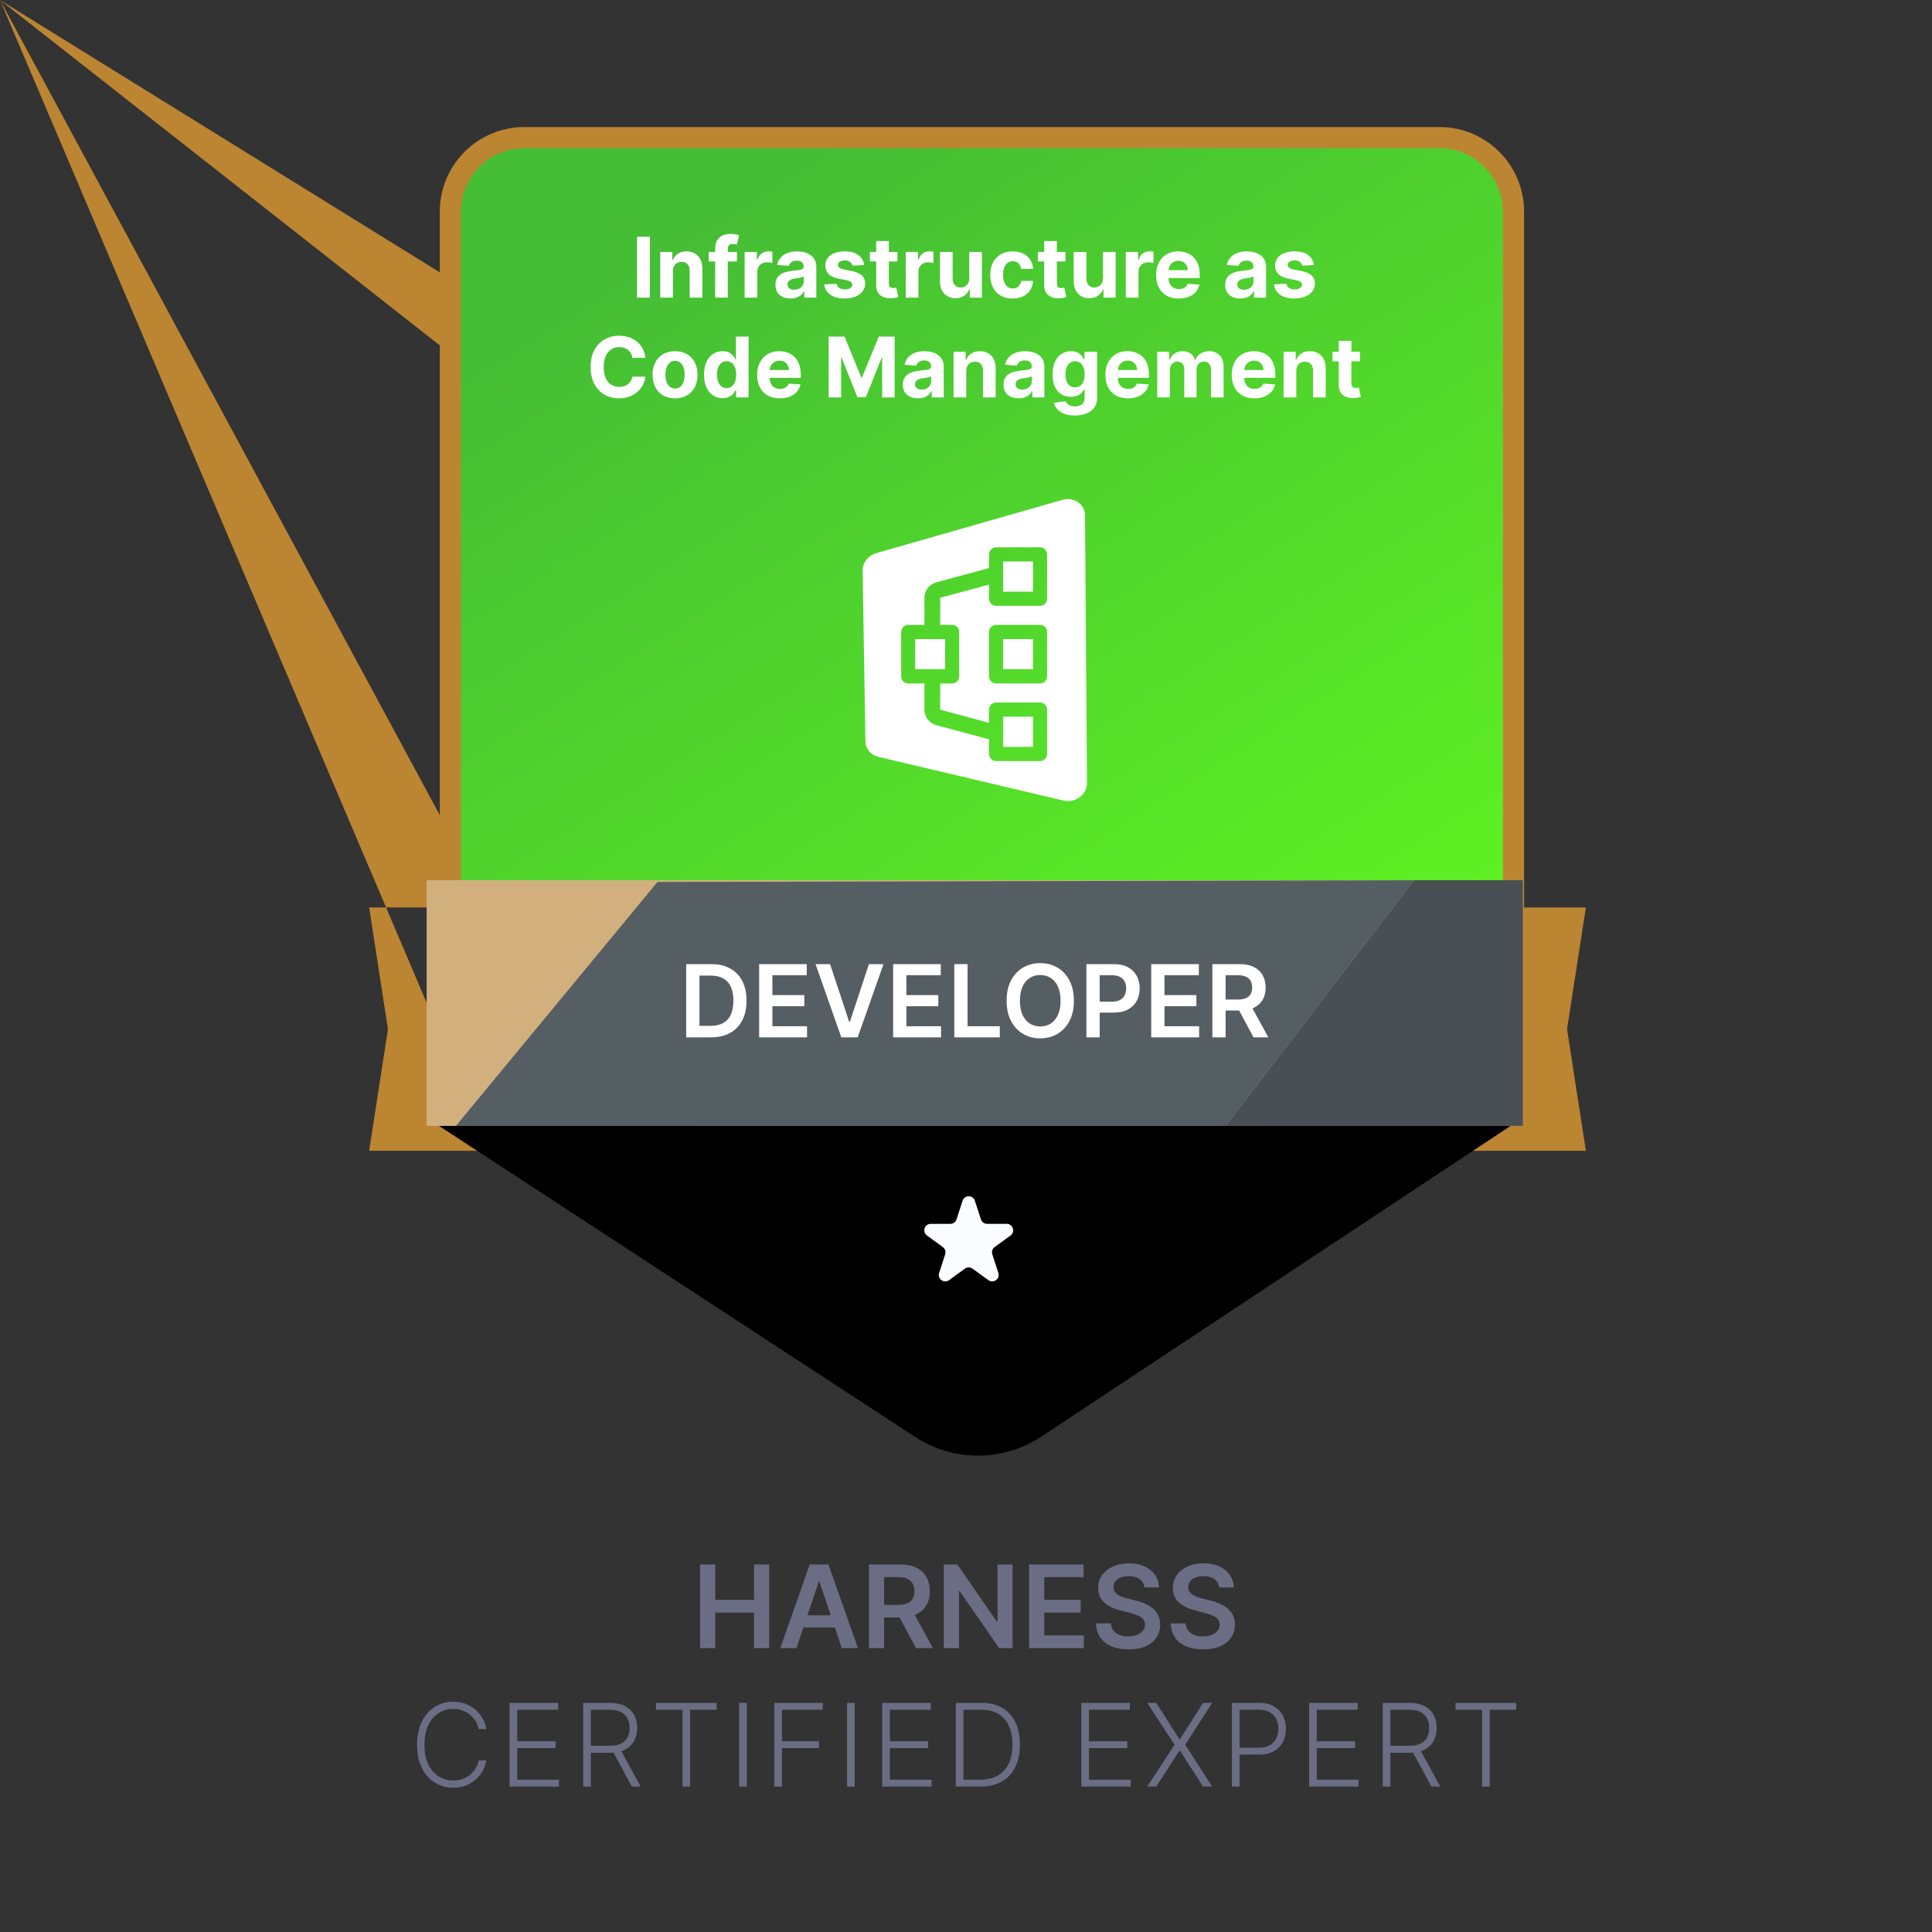 <svg width="600" height="600" viewBox="0 0 600 600" fill="none" xmlns="http://www.w3.org/2000/svg">
<rect x="0" y="0" width="600" height="600" fill="#333333" stroke="none"/>
<path d="M455.093 281.822H492.506L486.66 319.608L492.506 357.395H455.093C-nan -nan -nan -nan 455.093 281.822Z" fill="#BC8532"/>
<path d="M152.052 281.822H114.64L120.486 319.608L114.64 357.395H152.052C-nan -nan -nan -nan 152.052 281.822Z" fill="#BC8532"/>
<path d="M139.87 65.738C139.87 53.035 150.168 42.737 162.871 42.737H447.033C459.736 42.737 470.033 53.035 470.033 65.738V285.78C470.033 293.639 466.02 300.955 459.391 305.178L317.31 395.691C309.771 400.494 300.133 400.494 292.594 395.691L150.513 305.178C143.884 300.955 139.87 293.639 139.87 285.78V65.738Z" fill="url(#paint0_linear_1263_8732)" stroke="#BC8532" stroke-width="6.572"/>
<path d="M201.835 73.521V92.43H197.837V73.521H201.835ZM208.983 84.231V92.43H205.05V78.249H208.799V80.751H208.965C209.279 79.926 209.805 79.273 210.544 78.793C211.282 78.307 212.178 78.064 213.23 78.064C214.215 78.064 215.074 78.279 215.806 78.71C216.539 79.141 217.108 79.757 217.515 80.557C217.921 81.351 218.124 82.299 218.124 83.401V92.43H214.191V84.102C214.197 83.234 213.975 82.557 213.526 82.071C213.077 81.579 212.458 81.332 211.67 81.332C211.141 81.332 210.673 81.446 210.267 81.674C209.867 81.902 209.553 82.234 209.325 82.671C209.103 83.102 208.989 83.622 208.983 84.231ZM228.85 78.249V81.203H220.097V78.249H228.85ZM222.101 92.43V77.224C222.101 76.196 222.301 75.343 222.701 74.666C223.107 73.989 223.661 73.481 224.363 73.143C225.065 72.804 225.862 72.635 226.754 72.635C227.358 72.635 227.909 72.681 228.407 72.773C228.912 72.866 229.287 72.949 229.534 73.023L228.832 75.977C228.678 75.928 228.487 75.882 228.259 75.839C228.038 75.796 227.81 75.774 227.576 75.774C226.998 75.774 226.594 75.909 226.367 76.18C226.139 76.445 226.025 76.817 226.025 77.298V92.43H222.101ZM231.253 92.43V78.249H235.066V80.723H235.214C235.473 79.843 235.907 79.178 236.516 78.729C237.125 78.273 237.827 78.045 238.621 78.045C238.818 78.045 239.03 78.058 239.258 78.082C239.486 78.107 239.686 78.141 239.858 78.184V81.674C239.674 81.619 239.418 81.569 239.092 81.526C238.766 81.483 238.467 81.462 238.196 81.462C237.618 81.462 237.101 81.588 236.645 81.84C236.196 82.086 235.839 82.431 235.574 82.874C235.316 83.317 235.186 83.828 235.186 84.407V92.43H231.253ZM245.53 92.698C244.625 92.698 243.818 92.541 243.111 92.227C242.403 91.907 241.843 91.436 241.43 90.815C241.024 90.187 240.821 89.405 240.821 88.469C240.821 87.682 240.965 87.02 241.255 86.484C241.544 85.949 241.938 85.518 242.437 85.192C242.935 84.865 243.501 84.619 244.135 84.453C244.776 84.287 245.447 84.17 246.148 84.102C246.973 84.016 247.638 83.936 248.143 83.862C248.647 83.782 249.014 83.665 249.241 83.511C249.469 83.358 249.583 83.13 249.583 82.828V82.773C249.583 82.188 249.398 81.736 249.029 81.415C248.666 81.095 248.149 80.935 247.478 80.935C246.77 80.935 246.207 81.092 245.788 81.406C245.37 81.714 245.093 82.102 244.957 82.57L241.319 82.274C241.504 81.412 241.867 80.668 242.409 80.04C242.951 79.406 243.649 78.919 244.505 78.581C245.367 78.236 246.364 78.064 247.496 78.064C248.284 78.064 249.038 78.156 249.758 78.341C250.485 78.526 251.128 78.812 251.688 79.2C252.254 79.587 252.701 80.086 253.027 80.695C253.353 81.299 253.516 82.022 253.516 82.865V92.43H249.786V90.464H249.675C249.448 90.907 249.143 91.298 248.761 91.636C248.38 91.969 247.921 92.23 247.385 92.421C246.85 92.606 246.231 92.698 245.53 92.698ZM246.656 89.984C247.235 89.984 247.746 89.87 248.189 89.642C248.632 89.408 248.98 89.094 249.232 88.7C249.484 88.306 249.611 87.86 249.611 87.362V85.856C249.488 85.936 249.318 86.01 249.103 86.078C248.894 86.14 248.657 86.198 248.392 86.254C248.127 86.303 247.863 86.349 247.598 86.392C247.333 86.429 247.093 86.463 246.878 86.494C246.416 86.561 246.013 86.669 245.668 86.817C245.323 86.965 245.056 87.165 244.865 87.417C244.674 87.663 244.579 87.971 244.579 88.34C244.579 88.876 244.773 89.285 245.16 89.568C245.554 89.845 246.053 89.984 246.656 89.984ZM268.367 82.293L264.767 82.514C264.705 82.206 264.573 81.929 264.369 81.683C264.166 81.431 263.899 81.231 263.566 81.083C263.24 80.929 262.849 80.852 262.394 80.852C261.784 80.852 261.27 80.981 260.852 81.24C260.433 81.492 260.224 81.831 260.224 82.256C260.224 82.594 260.359 82.88 260.63 83.114C260.901 83.348 261.366 83.536 262.024 83.677L264.591 84.195C265.97 84.478 266.998 84.933 267.675 85.561C268.352 86.189 268.691 87.014 268.691 88.035C268.691 88.965 268.417 89.781 267.869 90.482C267.327 91.184 266.582 91.732 265.634 92.126C264.693 92.513 263.606 92.707 262.375 92.707C260.498 92.707 259.002 92.317 257.888 91.535C256.78 90.747 256.131 89.676 255.94 88.322L259.808 88.119C259.925 88.691 260.209 89.128 260.658 89.43C261.107 89.725 261.683 89.873 262.384 89.873C263.074 89.873 263.628 89.74 264.046 89.476C264.471 89.205 264.686 88.857 264.693 88.433C264.686 88.076 264.536 87.783 264.24 87.555C263.945 87.322 263.489 87.143 262.874 87.02L260.418 86.531C259.033 86.254 258.002 85.773 257.325 85.09C256.654 84.407 256.318 83.536 256.318 82.477C256.318 81.566 256.565 80.781 257.057 80.123C257.556 79.464 258.254 78.956 259.153 78.599C260.058 78.242 261.116 78.064 262.329 78.064C264.12 78.064 265.53 78.442 266.558 79.2C267.592 79.957 268.195 80.988 268.367 82.293ZM278.711 78.249V81.203H270.17V78.249H278.711ZM272.109 74.851H276.042V88.072C276.042 88.436 276.098 88.719 276.208 88.922C276.319 89.119 276.473 89.257 276.67 89.337C276.873 89.417 277.107 89.457 277.372 89.457C277.556 89.457 277.741 89.442 277.926 89.411C278.11 89.374 278.252 89.347 278.35 89.328L278.969 92.255C278.772 92.317 278.495 92.387 278.138 92.467C277.781 92.553 277.347 92.606 276.836 92.624C275.888 92.661 275.057 92.535 274.343 92.246C273.636 91.956 273.085 91.507 272.691 90.898C272.297 90.288 272.103 89.519 272.109 88.59V74.851ZM281.273 92.43V78.249H285.086V80.723H285.234C285.492 79.843 285.926 79.178 286.536 78.729C287.145 78.273 287.847 78.045 288.641 78.045C288.838 78.045 289.05 78.058 289.278 78.082C289.505 78.107 289.705 78.141 289.878 78.184V81.674C289.693 81.619 289.438 81.569 289.112 81.526C288.785 81.483 288.487 81.462 288.216 81.462C287.637 81.462 287.12 81.588 286.665 81.84C286.215 82.086 285.858 82.431 285.594 82.874C285.335 83.317 285.206 83.828 285.206 84.407V92.43H281.273ZM301.006 86.392V78.249H304.939V92.43H301.163V89.854H301.015C300.695 90.685 300.163 91.353 299.418 91.858C298.679 92.363 297.777 92.615 296.713 92.615C295.765 92.615 294.931 92.4 294.21 91.969C293.49 91.538 292.927 90.925 292.521 90.131C292.121 89.337 291.918 88.386 291.911 87.278V78.249H295.845V86.577C295.851 87.414 296.075 88.076 296.519 88.562C296.962 89.048 297.556 89.291 298.301 89.291C298.775 89.291 299.218 89.183 299.63 88.968C300.043 88.746 300.375 88.42 300.627 87.989C300.886 87.558 301.012 87.026 301.006 86.392ZM314.493 92.707C313.04 92.707 311.791 92.4 310.744 91.784C309.704 91.162 308.904 90.301 308.344 89.199C307.79 88.097 307.513 86.829 307.513 85.395C307.513 83.942 307.793 82.668 308.353 81.572C308.919 80.471 309.723 79.612 310.763 78.996C311.803 78.375 313.04 78.064 314.474 78.064C315.712 78.064 316.795 78.289 317.724 78.738C318.654 79.187 319.389 79.818 319.931 80.631C320.473 81.443 320.771 82.397 320.827 83.493H317.115C317.01 82.785 316.733 82.216 316.284 81.785C315.841 81.348 315.259 81.129 314.539 81.129C313.93 81.129 313.397 81.295 312.942 81.628C312.492 81.954 312.142 82.431 311.889 83.059C311.637 83.687 311.511 84.447 311.511 85.34C311.511 86.244 311.634 87.014 311.88 87.648C312.132 88.282 312.486 88.765 312.942 89.097C313.397 89.43 313.93 89.596 314.539 89.596C314.988 89.596 315.392 89.504 315.749 89.319C316.112 89.134 316.41 88.867 316.644 88.516C316.884 88.159 317.041 87.731 317.115 87.232H320.827C320.765 88.316 320.47 89.27 319.94 90.094C319.417 90.913 318.694 91.553 317.771 92.015C316.847 92.477 315.755 92.707 314.493 92.707ZM330.888 78.249V81.203H322.348V78.249H330.888ZM324.287 74.851H328.22V88.072C328.22 88.436 328.275 88.719 328.386 88.922C328.497 89.119 328.651 89.257 328.848 89.337C329.051 89.417 329.285 89.457 329.55 89.457C329.734 89.457 329.919 89.442 330.104 89.411C330.288 89.374 330.43 89.347 330.528 89.328L331.147 92.255C330.95 92.317 330.673 92.387 330.316 92.467C329.959 92.553 329.525 92.606 329.014 92.624C328.066 92.661 327.235 92.535 326.521 92.246C325.813 91.956 325.262 91.507 324.868 90.898C324.474 90.288 324.281 89.519 324.287 88.59V74.851ZM342.545 86.392V78.249H346.478V92.43H342.702V89.854H342.554C342.234 90.685 341.702 91.353 340.957 91.858C340.218 92.363 339.316 92.615 338.252 92.615C337.304 92.615 336.47 92.4 335.749 91.969C335.029 91.538 334.466 90.925 334.06 90.131C333.66 89.337 333.457 88.386 333.45 87.278V78.249H337.384V86.577C337.39 87.414 337.615 88.076 338.058 88.562C338.501 89.048 339.095 89.291 339.84 89.291C340.314 89.291 340.757 89.183 341.169 88.968C341.582 88.746 341.914 88.42 342.166 87.989C342.425 87.558 342.551 87.026 342.545 86.392ZM349.624 92.43V78.249H353.438V80.723H353.585C353.844 79.843 354.278 79.178 354.887 78.729C355.496 78.273 356.198 78.045 356.992 78.045C357.189 78.045 357.402 78.058 357.629 78.082C357.857 78.107 358.057 78.141 358.229 78.184V81.674C358.045 81.619 357.789 81.569 357.463 81.526C357.137 81.483 356.838 81.462 356.567 81.462C355.989 81.462 355.472 81.588 355.016 81.84C354.567 82.086 354.21 82.431 353.945 82.874C353.687 83.317 353.558 83.828 353.558 84.407V92.43H349.624ZM366.066 92.707C364.607 92.707 363.351 92.412 362.299 91.821C361.252 91.224 360.446 90.381 359.88 89.291C359.314 88.195 359.03 86.9 359.03 85.404C359.03 83.945 359.314 82.665 359.88 81.563C360.446 80.461 361.243 79.603 362.271 78.987C363.305 78.372 364.518 78.064 365.909 78.064C366.845 78.064 367.715 78.215 368.522 78.516C369.334 78.812 370.042 79.258 370.645 79.855C371.255 80.452 371.729 81.203 372.067 82.108C372.406 83.007 372.575 84.059 372.575 85.266V86.346H360.6V83.908H368.873C368.873 83.342 368.75 82.84 368.503 82.403C368.257 81.966 367.916 81.625 367.479 81.379C367.048 81.126 366.546 81 365.974 81C365.376 81 364.847 81.138 364.385 81.415C363.93 81.686 363.573 82.052 363.314 82.514C363.056 82.97 362.924 83.478 362.917 84.038V86.355C362.917 87.057 363.047 87.663 363.305 88.174C363.57 88.685 363.942 89.079 364.422 89.356C364.903 89.633 365.472 89.771 366.131 89.771C366.568 89.771 366.968 89.71 367.331 89.587C367.694 89.463 368.005 89.279 368.263 89.033C368.522 88.786 368.719 88.485 368.854 88.128L372.492 88.368C372.307 89.242 371.929 90.005 371.356 90.658C370.79 91.304 370.058 91.809 369.159 92.172C368.266 92.529 367.235 92.707 366.066 92.707ZM385.203 92.698C384.299 92.698 383.492 92.541 382.784 92.227C382.077 91.907 381.516 91.436 381.104 90.815C380.698 90.187 380.495 89.405 380.495 88.469C380.495 87.682 380.639 87.02 380.929 86.484C381.218 85.949 381.612 85.518 382.11 85.192C382.609 84.865 383.175 84.619 383.809 84.453C384.449 84.287 385.12 84.17 385.822 84.102C386.647 84.016 387.312 83.936 387.816 83.862C388.321 83.782 388.687 83.665 388.915 83.511C389.143 83.358 389.257 83.13 389.257 82.828V82.773C389.257 82.188 389.072 81.736 388.703 81.415C388.34 81.095 387.823 80.935 387.152 80.935C386.444 80.935 385.881 81.092 385.462 81.406C385.043 81.714 384.766 82.102 384.631 82.57L380.993 82.274C381.178 81.412 381.541 80.668 382.083 80.04C382.624 79.406 383.323 78.919 384.179 78.581C385.04 78.236 386.038 78.064 387.17 78.064C387.958 78.064 388.712 78.156 389.432 78.341C390.158 78.526 390.802 78.812 391.362 79.2C391.928 79.587 392.374 80.086 392.701 80.695C393.027 81.299 393.19 82.022 393.19 82.865V92.43H389.46V90.464H389.349C389.121 90.907 388.817 91.298 388.435 91.636C388.053 91.969 387.595 92.23 387.059 92.421C386.524 92.606 385.905 92.698 385.203 92.698ZM386.33 89.984C386.908 89.984 387.419 89.87 387.863 89.642C388.306 89.408 388.654 89.094 388.906 88.7C389.158 88.306 389.284 87.86 389.284 87.362V85.856C389.161 85.936 388.992 86.01 388.777 86.078C388.567 86.14 388.33 86.198 388.066 86.254C387.801 86.303 387.536 86.349 387.272 86.392C387.007 86.429 386.767 86.463 386.551 86.494C386.09 86.561 385.687 86.669 385.342 86.817C384.997 86.965 384.73 87.165 384.539 87.417C384.348 87.663 384.252 87.971 384.252 88.34C384.252 88.876 384.446 89.285 384.834 89.568C385.228 89.845 385.727 89.984 386.33 89.984ZM408.041 82.293L404.44 82.514C404.379 82.206 404.246 81.929 404.043 81.683C403.84 81.431 403.572 81.231 403.24 81.083C402.914 80.929 402.523 80.852 402.067 80.852C401.458 80.852 400.944 80.981 400.526 81.24C400.107 81.492 399.898 81.831 399.898 82.256C399.898 82.594 400.033 82.88 400.304 83.114C400.575 83.348 401.04 83.536 401.698 83.677L404.265 84.195C405.644 84.478 406.672 84.933 407.349 85.561C408.026 86.189 408.364 87.014 408.364 88.035C408.364 88.965 408.09 89.781 407.543 90.482C407.001 91.184 406.256 91.732 405.308 92.126C404.366 92.513 403.28 92.707 402.049 92.707C400.172 92.707 398.676 92.317 397.562 91.535C396.454 90.747 395.804 89.676 395.614 88.322L399.482 88.119C399.599 88.691 399.882 89.128 400.332 89.43C400.781 89.725 401.357 89.873 402.058 89.873C402.748 89.873 403.302 89.74 403.72 89.476C404.145 89.205 404.36 88.857 404.366 88.433C404.36 88.076 404.21 87.783 403.914 87.555C403.619 87.322 403.163 87.143 402.548 87.02L400.092 86.531C398.707 86.254 397.676 85.773 396.999 85.09C396.328 84.407 395.992 83.536 395.992 82.477C395.992 81.566 396.238 80.781 396.731 80.123C397.229 79.464 397.928 78.956 398.827 78.599C399.732 78.242 400.79 78.064 402.003 78.064C403.794 78.064 405.204 78.442 406.232 79.2C407.266 79.957 407.869 80.988 408.041 82.293ZM200.442 111.141H196.398C196.324 110.618 196.173 110.153 195.945 109.747C195.717 109.335 195.425 108.984 195.068 108.695C194.711 108.405 194.299 108.184 193.831 108.03C193.369 107.876 192.868 107.799 192.326 107.799C191.347 107.799 190.495 108.042 189.768 108.528C189.042 109.009 188.479 109.71 188.079 110.634C187.679 111.551 187.479 112.665 187.479 113.976C187.479 115.324 187.679 116.456 188.079 117.374C188.485 118.291 189.051 118.983 189.778 119.451C190.504 119.919 191.344 120.153 192.298 120.153C192.834 120.153 193.329 120.082 193.785 119.94C194.246 119.799 194.656 119.593 195.013 119.322C195.37 119.045 195.665 118.709 195.899 118.315C196.139 117.921 196.305 117.472 196.398 116.967L200.442 116.986C200.337 117.854 200.075 118.691 199.657 119.497C199.244 120.297 198.687 121.014 197.986 121.648C197.29 122.276 196.459 122.775 195.493 123.144C194.533 123.507 193.446 123.689 192.234 123.689C190.547 123.689 189.039 123.307 187.709 122.544C186.386 121.781 185.34 120.676 184.57 119.229C183.807 117.783 183.425 116.032 183.425 113.976C183.425 111.914 183.813 110.16 184.589 108.713C185.364 107.267 186.417 106.165 187.746 105.408C189.076 104.644 190.572 104.263 192.234 104.263C193.329 104.263 194.345 104.417 195.28 104.724C196.222 105.032 197.056 105.482 197.783 106.072C198.509 106.657 199.1 107.374 199.555 108.224C200.017 109.073 200.312 110.046 200.442 111.141ZM209.642 123.707C208.208 123.707 206.968 123.403 205.921 122.793C204.881 122.178 204.078 121.322 203.512 120.227C202.945 119.125 202.662 117.848 202.662 116.395C202.662 114.93 202.945 113.65 203.512 112.554C204.078 111.452 204.881 110.597 205.921 109.987C206.968 109.372 208.208 109.064 209.642 109.064C211.076 109.064 212.314 109.372 213.354 109.987C214.4 110.597 215.207 111.452 215.773 112.554C216.339 113.65 216.622 114.93 216.622 116.395C216.622 117.848 216.339 119.125 215.773 120.227C215.207 121.322 214.4 122.178 213.354 122.793C212.314 123.403 211.076 123.707 209.642 123.707ZM209.661 120.66C210.313 120.66 210.858 120.476 211.295 120.107C211.732 119.731 212.061 119.22 212.283 118.574C212.511 117.928 212.625 117.192 212.625 116.367C212.625 115.542 212.511 114.807 212.283 114.16C212.061 113.514 211.732 113.003 211.295 112.628C210.858 112.252 210.313 112.065 209.661 112.065C209.002 112.065 208.448 112.252 207.999 112.628C207.556 113.003 207.22 113.514 206.992 114.16C206.771 114.807 206.66 115.542 206.66 116.367C206.66 117.192 206.771 117.928 206.992 118.574C207.22 119.22 207.556 119.731 207.999 120.107C208.448 120.476 209.002 120.66 209.661 120.66ZM224.406 123.661C223.329 123.661 222.353 123.384 221.479 122.83C220.611 122.27 219.922 121.448 219.411 120.365C218.906 119.276 218.654 117.94 218.654 116.358C218.654 114.733 218.915 113.382 219.438 112.305C219.962 111.221 220.657 110.412 221.525 109.876C222.399 109.335 223.356 109.064 224.397 109.064C225.191 109.064 225.852 109.199 226.382 109.47C226.917 109.735 227.348 110.067 227.674 110.467C228.007 110.861 228.259 111.249 228.431 111.631H228.551V104.521H232.475V123.43H228.598V121.159H228.431C228.247 121.553 227.985 121.944 227.647 122.332C227.314 122.713 226.88 123.03 226.345 123.283C225.815 123.535 225.169 123.661 224.406 123.661ZM225.652 120.531C226.286 120.531 226.822 120.359 227.259 120.014C227.702 119.663 228.041 119.174 228.274 118.546C228.514 117.918 228.634 117.183 228.634 116.339C228.634 115.496 228.518 114.764 228.284 114.142C228.05 113.52 227.711 113.04 227.268 112.702C226.825 112.363 226.286 112.194 225.652 112.194C225.006 112.194 224.461 112.369 224.018 112.72C223.575 113.071 223.239 113.557 223.012 114.179C222.784 114.801 222.67 115.521 222.67 116.339C222.67 117.164 222.784 117.894 223.012 118.528C223.246 119.156 223.581 119.648 224.018 120.005C224.461 120.356 225.006 120.531 225.652 120.531ZM242.172 123.707C240.714 123.707 239.458 123.412 238.405 122.821C237.359 122.224 236.553 121.381 235.986 120.291C235.42 119.196 235.137 117.9 235.137 116.404C235.137 114.945 235.42 113.665 235.986 112.563C236.553 111.461 237.35 110.603 238.378 109.987C239.412 109.372 240.624 109.064 242.015 109.064C242.951 109.064 243.822 109.215 244.628 109.516C245.441 109.812 246.149 110.258 246.752 110.855C247.361 111.452 247.835 112.203 248.174 113.108C248.512 114.007 248.682 115.059 248.682 116.266V117.346H236.706V114.908H244.979C244.979 114.342 244.856 113.84 244.61 113.403C244.364 112.966 244.022 112.625 243.585 112.379C243.154 112.126 242.652 112 242.08 112C241.483 112 240.954 112.138 240.492 112.415C240.036 112.686 239.679 113.053 239.421 113.514C239.162 113.97 239.03 114.477 239.024 115.038V117.355C239.024 118.057 239.153 118.663 239.412 119.174C239.676 119.685 240.049 120.079 240.529 120.356C241.009 120.633 241.578 120.771 242.237 120.771C242.674 120.771 243.074 120.71 243.437 120.587C243.8 120.464 244.111 120.279 244.37 120.033C244.628 119.786 244.825 119.485 244.961 119.128L248.598 119.368C248.414 120.242 248.035 121.005 247.463 121.658C246.897 122.304 246.164 122.809 245.265 123.172C244.373 123.529 243.342 123.707 242.172 123.707ZM257.34 104.521H262.27L267.478 117.226H267.699L272.907 104.521H277.837V123.43H273.959V111.123H273.802L268.909 123.338H266.268L261.375 111.077H261.218V123.43H257.34V104.521ZM285.101 123.698C284.196 123.698 283.39 123.541 282.682 123.227C281.974 122.907 281.414 122.436 281.002 121.815C280.595 121.187 280.392 120.405 280.392 119.469C280.392 118.682 280.537 118.02 280.826 117.484C281.115 116.949 281.509 116.518 282.008 116.192C282.506 115.866 283.073 115.619 283.707 115.453C284.347 115.287 285.018 115.17 285.72 115.102C286.544 115.016 287.209 114.936 287.714 114.862C288.219 114.782 288.585 114.665 288.813 114.511C289.04 114.357 289.154 114.13 289.154 113.828V113.773C289.154 113.188 288.97 112.736 288.6 112.415C288.237 112.095 287.72 111.935 287.049 111.935C286.341 111.935 285.778 112.092 285.359 112.406C284.941 112.714 284.664 113.102 284.528 113.57L280.891 113.274C281.075 112.412 281.439 111.668 281.98 111.04C282.522 110.406 283.22 109.919 284.076 109.581C284.938 109.236 285.935 109.064 287.068 109.064C287.855 109.064 288.609 109.156 289.33 109.341C290.056 109.526 290.699 109.812 291.259 110.2C291.826 110.587 292.272 111.086 292.598 111.695C292.924 112.299 293.087 113.022 293.087 113.865V123.43H289.357V121.464H289.247C289.019 121.907 288.714 122.298 288.332 122.636C287.951 122.969 287.492 123.23 286.957 123.421C286.421 123.606 285.803 123.698 285.101 123.698ZM286.227 120.984C286.806 120.984 287.317 120.87 287.76 120.642C288.203 120.408 288.551 120.094 288.803 119.7C289.056 119.306 289.182 118.86 289.182 118.361V116.857C289.059 116.937 288.89 117.01 288.674 117.078C288.465 117.14 288.228 117.198 287.963 117.254C287.698 117.303 287.434 117.349 287.169 117.392C286.904 117.429 286.664 117.463 286.449 117.494C285.987 117.561 285.584 117.669 285.239 117.817C284.895 117.964 284.627 118.165 284.436 118.417C284.245 118.663 284.15 118.971 284.15 119.34C284.15 119.876 284.344 120.285 284.732 120.568C285.126 120.845 285.624 120.984 286.227 120.984ZM300.072 115.232V123.43H296.139V109.249H299.888V111.751H300.054C300.368 110.926 300.894 110.273 301.633 109.793C302.371 109.307 303.267 109.064 304.319 109.064C305.304 109.064 306.163 109.279 306.895 109.71C307.628 110.141 308.197 110.757 308.603 111.557C309.01 112.351 309.213 113.299 309.213 114.401V123.43H305.28V115.102C305.286 114.234 305.064 113.557 304.615 113.071C304.165 112.579 303.547 112.332 302.759 112.332C302.23 112.332 301.762 112.446 301.356 112.674C300.955 112.902 300.642 113.234 300.414 113.671C300.192 114.102 300.078 114.622 300.072 115.232ZM316.357 123.698C315.452 123.698 314.646 123.541 313.938 123.227C313.23 122.907 312.67 122.436 312.257 121.815C311.851 121.187 311.648 120.405 311.648 119.469C311.648 118.682 311.793 118.02 312.082 117.484C312.371 116.949 312.765 116.518 313.264 116.192C313.762 115.866 314.329 115.619 314.963 115.453C315.603 115.287 316.274 115.17 316.975 115.102C317.8 115.016 318.465 114.936 318.97 114.862C319.474 114.782 319.841 114.665 320.068 114.511C320.296 114.357 320.41 114.13 320.41 113.828V113.773C320.41 113.188 320.225 112.736 319.856 112.415C319.493 112.095 318.976 111.935 318.305 111.935C317.597 111.935 317.034 112.092 316.615 112.406C316.197 112.714 315.92 113.102 315.784 113.57L312.147 113.274C312.331 112.412 312.694 111.668 313.236 111.04C313.778 110.406 314.476 109.919 315.332 109.581C316.194 109.236 317.191 109.064 318.323 109.064C319.111 109.064 319.865 109.156 320.585 109.341C321.312 109.526 321.955 109.812 322.515 110.2C323.081 110.587 323.528 111.086 323.854 111.695C324.18 112.299 324.343 113.022 324.343 113.865V123.43H320.613V121.464H320.502C320.275 121.907 319.97 122.298 319.588 122.636C319.207 122.969 318.748 123.23 318.213 123.421C317.677 123.606 317.059 123.698 316.357 123.698ZM317.483 120.984C318.062 120.984 318.573 120.87 319.016 120.642C319.459 120.408 319.807 120.094 320.059 119.7C320.312 119.306 320.438 118.86 320.438 118.361V116.857C320.315 116.937 320.145 117.01 319.93 117.078C319.721 117.14 319.484 117.198 319.219 117.254C318.954 117.303 318.69 117.349 318.425 117.392C318.16 117.429 317.92 117.463 317.705 117.494C317.243 117.561 316.84 117.669 316.495 117.817C316.151 117.964 315.883 118.165 315.692 118.417C315.501 118.663 315.406 118.971 315.406 119.34C315.406 119.876 315.6 120.285 315.987 120.568C316.381 120.845 316.88 120.984 317.483 120.984ZM333.784 129.044C332.51 129.044 331.417 128.869 330.506 128.518C329.601 128.173 328.881 127.702 328.346 127.105C327.81 126.508 327.463 125.837 327.302 125.092L330.94 124.603C331.051 124.886 331.226 125.151 331.467 125.397C331.707 125.643 332.024 125.84 332.418 125.988C332.818 126.142 333.304 126.219 333.876 126.219C334.732 126.219 335.437 126.009 335.991 125.591C336.551 125.178 336.831 124.486 336.831 123.513V120.919H336.665C336.492 121.313 336.234 121.685 335.889 122.036C335.544 122.387 335.101 122.673 334.56 122.895C334.018 123.116 333.372 123.227 332.621 123.227C331.556 123.227 330.586 122.981 329.712 122.489C328.844 121.99 328.152 121.23 327.635 120.208C327.124 119.18 326.869 117.881 326.869 116.312C326.869 114.705 327.13 113.363 327.653 112.286C328.177 111.209 328.872 110.403 329.74 109.867C330.614 109.332 331.571 109.064 332.611 109.064C333.405 109.064 334.07 109.199 334.606 109.47C335.141 109.735 335.572 110.067 335.898 110.467C336.231 110.861 336.486 111.249 336.665 111.631H336.812V109.249H340.718V123.569C340.718 124.775 340.422 125.785 339.832 126.597C339.241 127.41 338.422 128.019 337.376 128.425C336.335 128.838 335.138 129.044 333.784 129.044ZM333.867 120.273C334.501 120.273 335.037 120.116 335.474 119.802C335.917 119.482 336.255 119.026 336.489 118.435C336.729 117.838 336.849 117.124 336.849 116.293C336.849 115.462 336.732 114.742 336.498 114.133C336.265 113.517 335.926 113.04 335.483 112.702C335.04 112.363 334.501 112.194 333.867 112.194C333.221 112.194 332.676 112.369 332.233 112.72C331.79 113.065 331.454 113.545 331.226 114.16C330.999 114.776 330.885 115.487 330.885 116.293C330.885 117.112 330.999 117.82 331.226 118.417C331.46 119.008 331.796 119.466 332.233 119.793C332.676 120.113 333.221 120.273 333.867 120.273ZM350.311 123.707C348.852 123.707 347.597 123.412 346.544 122.821C345.498 122.224 344.691 121.381 344.125 120.291C343.559 119.196 343.275 117.9 343.275 116.404C343.275 114.945 343.559 113.665 344.125 112.563C344.691 111.461 345.488 110.603 346.516 109.987C347.55 109.372 348.763 109.064 350.154 109.064C351.09 109.064 351.961 109.215 352.767 109.516C353.579 109.812 354.287 110.258 354.891 110.855C355.5 111.452 355.974 112.203 356.312 113.108C356.651 114.007 356.82 115.059 356.82 116.266V117.346H344.845V114.908H353.118C353.118 114.342 352.995 113.84 352.748 113.403C352.502 112.966 352.161 112.625 351.724 112.379C351.293 112.126 350.791 112 350.219 112C349.622 112 349.092 112.138 348.631 112.415C348.175 112.686 347.818 113.053 347.56 113.514C347.301 113.97 347.169 114.477 347.163 115.038V117.355C347.163 118.057 347.292 118.663 347.55 119.174C347.815 119.685 348.187 120.079 348.668 120.356C349.148 120.633 349.717 120.771 350.376 120.771C350.813 120.771 351.213 120.71 351.576 120.587C351.939 120.464 352.25 120.279 352.508 120.033C352.767 119.786 352.964 119.485 353.099 119.128L356.737 119.368C356.552 120.242 356.174 121.005 355.601 121.658C355.035 122.304 354.303 122.809 353.404 123.172C352.512 123.529 351.48 123.707 350.311 123.707ZM359.387 123.43V109.249H363.136V111.751H363.302C363.597 110.92 364.09 110.264 364.779 109.784C365.468 109.304 366.293 109.064 367.253 109.064C368.226 109.064 369.054 109.307 369.737 109.793C370.42 110.273 370.876 110.926 371.104 111.751H371.251C371.541 110.938 372.064 110.289 372.821 109.803C373.584 109.31 374.486 109.064 375.526 109.064C376.85 109.064 377.924 109.486 378.748 110.329C379.579 111.166 379.995 112.354 379.995 113.893V123.43H376.071V114.668C376.071 113.88 375.862 113.29 375.443 112.896C375.025 112.502 374.501 112.305 373.873 112.305C373.159 112.305 372.602 112.532 372.202 112.988C371.802 113.437 371.602 114.031 371.602 114.77V123.43H367.789V114.585C367.789 113.89 367.589 113.336 367.189 112.923C366.795 112.511 366.275 112.305 365.628 112.305C365.191 112.305 364.797 112.415 364.447 112.637C364.102 112.852 363.828 113.157 363.625 113.551C363.422 113.939 363.32 114.394 363.32 114.918V123.43H359.387ZM389.565 123.707C388.106 123.707 386.85 123.412 385.798 122.821C384.751 122.224 383.945 121.381 383.379 120.291C382.813 119.196 382.529 117.9 382.529 116.404C382.529 114.945 382.813 113.665 383.379 112.563C383.945 111.461 384.742 110.603 385.77 109.987C386.804 109.372 388.017 109.064 389.408 109.064C390.344 109.064 391.215 109.215 392.021 109.516C392.833 109.812 393.541 110.258 394.144 110.855C394.754 111.452 395.228 112.203 395.566 113.108C395.905 114.007 396.074 115.059 396.074 116.266V117.346H384.099V114.908H392.372C392.372 114.342 392.249 113.84 392.002 113.403C391.756 112.966 391.415 112.625 390.978 112.379C390.547 112.126 390.045 112 389.473 112C388.876 112 388.346 112.138 387.884 112.415C387.429 112.686 387.072 113.053 386.813 113.514C386.555 113.97 386.423 114.477 386.416 115.038V117.355C386.416 118.057 386.546 118.663 386.804 119.174C387.069 119.685 387.441 120.079 387.921 120.356C388.402 120.633 388.971 120.771 389.63 120.771C390.067 120.771 390.467 120.71 390.83 120.587C391.193 120.464 391.504 120.279 391.762 120.033C392.021 119.786 392.218 119.485 392.353 119.128L395.991 119.368C395.806 120.242 395.428 121.005 394.855 121.658C394.289 122.304 393.557 122.809 392.658 123.172C391.765 123.529 390.734 123.707 389.565 123.707ZM402.574 115.232V123.43H398.641V109.249H402.389V111.751H402.556C402.87 110.926 403.396 110.273 404.134 109.793C404.873 109.307 405.769 109.064 406.821 109.064C407.806 109.064 408.665 109.279 409.397 109.71C410.13 110.141 410.699 110.757 411.105 111.557C411.512 112.351 411.715 113.299 411.715 114.401V123.43H407.782V115.102C407.788 114.234 407.566 113.557 407.117 113.071C406.667 112.579 406.049 112.332 405.261 112.332C404.732 112.332 404.264 112.446 403.858 112.674C403.457 112.902 403.143 113.234 402.916 113.671C402.694 114.102 402.58 114.622 402.574 115.232ZM422.358 109.249V112.203H413.818V109.249H422.358ZM415.756 105.851H419.69V119.072C419.69 119.436 419.745 119.719 419.856 119.922C419.967 120.119 420.121 120.257 420.318 120.337C420.521 120.417 420.755 120.457 421.019 120.457C421.204 120.457 421.389 120.442 421.573 120.411C421.758 120.374 421.899 120.347 421.998 120.328L422.617 123.255C422.42 123.317 422.143 123.387 421.786 123.467C421.429 123.553 420.995 123.606 420.484 123.624C419.536 123.661 418.705 123.535 417.991 123.246C417.283 122.956 416.732 122.507 416.338 121.898C415.944 121.288 415.75 120.519 415.756 119.589V105.851Z" fill="white"/>
<path fill-rule="evenodd" clip-rule="evenodd" d="M267.894 177.205L268.765 230.246C268.806 232.465 270.309 234.357 272.534 234.988L330.066 248.573C333.749 249.619 337.6 246.849 337.573 243.174L336.962 160.016C336.935 156.466 333.288 154.111 329.681 155.314L271.889 171.846C269.481 172.65 267.851 174.837 267.894 177.205ZM279.863 196.273C279.863 195.056 280.841 194.07 282.047 194.07H287.086V185.645C287.086 183.398 288.582 181.431 290.732 180.853L307.159 176.432V172.17C307.159 170.953 308.136 169.967 309.342 169.967H322.99C324.196 169.967 325.174 170.953 325.174 172.17V185.943C325.174 187.16 324.196 188.147 322.99 188.147H309.342C308.136 188.147 307.159 187.16 307.159 185.943V181.565L291.995 185.645V194.07H295.695C296.901 194.07 297.878 195.056 297.878 196.273V210.046C297.878 211.263 296.901 212.25 295.695 212.25H291.995V220.398L307.159 224.479V220.376C307.159 219.159 308.136 218.172 309.342 218.172H322.99C324.196 218.172 325.174 219.159 325.174 220.376V234.149C325.174 235.366 324.196 236.353 322.99 236.353H309.342C308.136 236.353 307.159 235.366 307.159 234.149V229.612L290.732 225.191C288.582 224.612 287.086 222.646 287.086 220.398V212.25H282.047C280.841 212.25 279.863 211.263 279.863 210.046V196.273ZM284.231 198.477V207.843H293.511V198.477H284.231ZM311.526 183.74V174.374H320.807V183.74H311.526ZM307.159 196.273C307.159 195.056 308.136 194.07 309.342 194.07H322.99C324.196 194.07 325.174 195.056 325.174 196.273V210.046C325.174 211.263 324.196 212.25 322.99 212.25H309.342C308.136 212.25 307.159 211.263 307.159 210.046V196.273ZM311.526 198.477V207.843H320.807V198.477H311.526ZM311.526 231.945V222.58H320.807V231.945H311.526Z" fill="white"/>
<g clip-path="url(#clip0_1263_8732)">
<rect width="340.453" height="76.303" transform="translate(132.506 273.362)" fill="#D1B07E"/>
<g style="mix-blend-mode:overlay">
<path d="M140.407 351.093L204.191 273.902L439.092 273.363L379.948 350.579L140.407 351.093Z" fill="#555E63"/>
</g>
<g style="mix-blend-mode:overlay">
<path d="M379.949 350.578L439.093 273.362L473.594 273.362L473.594 350.578L379.949 350.578Z" fill="#495053"/>
</g>
<path d="M220.808 322.156H213.102V299.418H220.963C223.221 299.418 225.16 299.873 226.781 300.784C228.409 301.687 229.66 302.986 230.534 304.681C231.407 306.376 231.844 308.404 231.844 310.765C231.844 313.134 231.403 315.169 230.523 316.871C229.649 318.574 228.387 319.88 226.737 320.791C225.093 321.701 223.117 322.156 220.808 322.156ZM217.222 318.592H220.608C222.192 318.592 223.513 318.304 224.572 317.726C225.63 317.142 226.426 316.272 226.959 315.117C227.492 313.955 227.758 312.504 227.758 310.765C227.758 309.025 227.492 307.582 226.959 306.435C226.426 305.28 225.637 304.418 224.594 303.848C223.558 303.271 222.27 302.982 220.73 302.982H217.222V318.592ZM235.758 322.156V299.418H250.547V302.871H239.877V309.044H249.78V312.497H239.877V318.703H250.635V322.156H235.758ZM257.791 299.418L263.709 317.316H263.942L269.849 299.418H274.379L266.362 322.156H261.277L253.272 299.418H257.791ZM277.374 322.156V299.418H292.163V302.871H281.493V309.044H291.396V312.497H281.493V318.703H292.251V322.156H277.374ZM296.365 322.156V299.418H300.484V318.703H310.499V322.156H296.365ZM333.507 310.787C333.507 313.237 333.048 315.336 332.13 317.082C331.219 318.822 329.976 320.154 328.399 321.079C326.83 322.005 325.05 322.467 323.059 322.467C321.068 322.467 319.284 322.005 317.707 321.079C316.138 320.147 314.895 318.811 313.977 317.071C313.066 315.324 312.611 313.23 312.611 310.787C312.611 308.337 313.066 306.242 313.977 304.503C314.895 302.756 316.138 301.42 317.707 300.495C319.284 299.57 321.068 299.107 323.059 299.107C325.05 299.107 326.83 299.57 328.399 300.495C329.976 301.42 331.219 302.756 332.13 304.503C333.048 306.242 333.507 308.337 333.507 310.787ZM329.365 310.787C329.365 309.062 329.095 307.608 328.555 306.424C328.022 305.232 327.282 304.333 326.334 303.726C325.387 303.111 324.295 302.804 323.059 302.804C321.823 302.804 320.731 303.111 319.784 303.726C318.836 304.333 318.092 305.232 317.552 306.424C317.019 307.608 316.752 309.062 316.752 310.787C316.752 312.512 317.019 313.97 317.552 315.162C318.092 316.346 318.836 317.245 319.784 317.86C320.731 318.467 321.823 318.77 323.059 318.77C324.295 318.77 325.387 318.467 326.334 317.86C327.282 317.245 328.022 316.346 328.555 315.162C329.095 313.97 329.365 312.512 329.365 310.787ZM337.401 322.156V299.418H345.928C347.675 299.418 349.14 299.744 350.325 300.395C351.516 301.046 352.416 301.942 353.023 303.082C353.637 304.214 353.944 305.502 353.944 306.946C353.944 308.404 353.637 309.699 353.023 310.832C352.408 311.964 351.501 312.856 350.302 313.507C349.103 314.151 347.627 314.473 345.872 314.473H340.221V311.087H345.317C346.339 311.087 347.175 310.909 347.826 310.554C348.478 310.199 348.959 309.71 349.27 309.088C349.588 308.467 349.747 307.752 349.747 306.946C349.747 306.139 349.588 305.428 349.27 304.814C348.959 304.199 348.474 303.722 347.815 303.382C347.164 303.034 346.324 302.86 345.295 302.86H341.52V322.156H337.401ZM357.522 322.156V299.418H372.311V302.871H361.641V309.044H371.545V312.497H361.641V318.703H372.4V322.156H357.522ZM376.513 322.156V299.418H385.04C386.787 299.418 388.253 299.721 389.437 300.328C390.629 300.935 391.528 301.786 392.135 302.882C392.749 303.97 393.056 305.239 393.056 306.69C393.056 308.148 392.746 309.414 392.124 310.487C391.509 311.553 390.603 312.379 389.404 312.963C388.204 313.541 386.732 313.829 384.985 313.829H378.911V310.41H384.43C385.451 310.41 386.287 310.269 386.939 309.988C387.59 309.699 388.071 309.281 388.382 308.733C388.7 308.178 388.86 307.497 388.86 306.69C388.86 305.883 388.7 305.195 388.382 304.625C388.064 304.048 387.579 303.611 386.928 303.315C386.276 303.011 385.436 302.86 384.407 302.86H380.632V322.156H376.513ZM388.26 311.853L393.889 322.156H389.293L383.763 311.853H388.26Z" fill="white"/>
</g>
<path d="M469.11 349.666H136.356L284.174 446.24C296.115 454.042 311.552 453.994 323.445 446.119L469.11 349.666Z" fill="black"/>
<path d="M298.937 372.902C299.539 371.051 302.159 371.051 302.76 372.902L304.639 378.685C304.908 379.513 305.68 380.074 306.551 380.074H312.631C314.579 380.074 315.388 382.566 313.813 383.71L308.894 387.284C308.189 387.796 307.894 388.703 308.163 389.531L310.042 395.314C310.644 397.166 308.525 398.706 306.95 397.561L302.03 393.987C301.326 393.476 300.372 393.476 299.667 393.987L294.748 397.561C293.173 398.706 291.054 397.166 291.655 395.314L293.534 389.531C293.803 388.703 293.509 387.796 292.804 387.284L287.885 383.71C286.31 382.566 287.119 380.074 289.066 380.074H295.147C296.017 380.074 296.789 379.513 297.058 378.685L298.937 372.902Z" fill="#FAFCFF"/>
<path d="M217.421 511.835V485.848H222.128V496.849H234.17V485.848H238.89V511.835H234.17V500.796H222.128V511.835H217.421ZM247.347 511.835H242.323L251.471 485.848H257.283L266.444 511.835H261.419L254.479 491.178H254.276L247.347 511.835ZM247.512 501.646H261.216V505.427H247.512V501.646ZM269.867 511.835V485.848H279.612C281.609 485.848 283.283 486.195 284.637 486.889C285.999 487.582 287.027 488.555 287.72 489.807C288.422 491.051 288.774 492.501 288.774 494.159C288.774 495.826 288.418 497.272 287.708 498.499C287.006 499.717 285.969 500.66 284.599 501.329C283.228 501.988 281.545 502.318 279.549 502.318H272.608V498.41H278.914C280.082 498.41 281.037 498.249 281.782 497.928C282.526 497.598 283.076 497.12 283.431 496.494C283.795 495.86 283.977 495.082 283.977 494.159C283.977 493.237 283.795 492.451 283.431 491.799C283.068 491.139 282.514 490.64 281.769 490.302C281.025 489.955 280.065 489.782 278.889 489.782H274.575V511.835H269.867ZM283.292 500.06L289.725 511.835H284.472L278.153 500.06H283.292ZM314.462 485.848V511.835H310.275L298.03 494.134H297.814V511.835H293.107V485.848H297.319L309.552 503.562H309.78V485.848H314.462ZM319.592 511.835V485.848H336.493V489.794H324.299V496.849H335.618V500.796H324.299V507.889H336.595V511.835H319.592ZM355.419 492.992C355.3 491.884 354.801 491.021 353.921 490.404C353.05 489.786 351.917 489.477 350.521 489.477C349.54 489.477 348.698 489.625 347.996 489.921C347.294 490.217 346.756 490.619 346.384 491.127C346.012 491.634 345.822 492.214 345.813 492.865C345.813 493.407 345.936 493.876 346.181 494.274C346.435 494.671 346.778 495.01 347.209 495.289C347.64 495.559 348.118 495.788 348.643 495.974C349.167 496.16 349.696 496.317 350.229 496.443L352.665 497.053C353.647 497.281 354.59 497.59 355.495 497.979C356.409 498.368 357.225 498.859 357.944 499.451C358.671 500.043 359.247 500.758 359.67 501.595C360.093 502.433 360.304 503.414 360.304 504.539C360.304 506.062 359.915 507.402 359.137 508.561C358.358 509.712 357.233 510.613 355.761 511.264C354.298 511.907 352.526 512.228 350.445 512.228C348.423 512.228 346.668 511.915 345.179 511.289C343.698 510.663 342.54 509.75 341.702 508.549C340.873 507.347 340.425 505.884 340.357 504.158H344.989C345.056 505.063 345.335 505.816 345.826 506.417C346.317 507.018 346.955 507.466 347.742 507.762C348.537 508.058 349.425 508.206 350.407 508.206C351.43 508.206 352.327 508.054 353.097 507.749C353.875 507.436 354.484 507.005 354.924 506.455C355.364 505.897 355.588 505.245 355.596 504.501C355.588 503.824 355.389 503.266 355 502.826C354.611 502.378 354.065 502.005 353.363 501.709C352.67 501.405 351.857 501.134 350.927 500.897L347.97 500.136C345.83 499.586 344.138 498.753 342.895 497.636C341.66 496.511 341.042 495.018 341.042 493.157C341.042 491.626 341.457 490.285 342.286 489.135C343.123 487.984 344.261 487.092 345.699 486.457C347.137 485.814 348.766 485.493 350.584 485.493C352.428 485.493 354.044 485.814 355.431 486.457C356.827 487.092 357.923 487.976 358.718 489.109C359.513 490.234 359.923 491.529 359.949 492.992H355.419ZM378.624 492.992C378.505 491.884 378.006 491.021 377.126 490.404C376.255 489.786 375.121 489.477 373.726 489.477C372.744 489.477 371.903 489.625 371.201 489.921C370.498 490.217 369.961 490.619 369.589 491.127C369.217 491.634 369.027 492.214 369.018 492.865C369.018 493.407 369.141 493.876 369.386 494.274C369.64 494.671 369.982 495.01 370.414 495.289C370.845 495.559 371.323 495.788 371.848 495.974C372.372 496.16 372.901 496.317 373.434 496.443L375.87 497.053C376.851 497.281 377.795 497.59 378.7 497.979C379.613 498.368 380.43 498.859 381.149 499.451C381.876 500.043 382.451 500.758 382.874 501.595C383.297 502.433 383.509 503.414 383.509 504.539C383.509 506.062 383.12 507.402 382.341 508.561C381.563 509.712 380.438 510.613 378.966 511.264C377.503 511.907 375.731 512.228 373.65 512.228C371.628 512.228 369.873 511.915 368.384 511.289C366.903 510.663 365.744 509.75 364.907 508.549C364.078 507.347 363.63 505.884 363.562 504.158H368.193C368.261 505.063 368.54 505.816 369.031 506.417C369.521 507.018 370.16 507.466 370.947 507.762C371.742 508.058 372.63 508.206 373.612 508.206C374.635 508.206 375.532 508.054 376.302 507.749C377.08 507.436 377.689 507.005 378.129 506.455C378.569 505.897 378.793 505.245 378.801 504.501C378.793 503.824 378.594 503.266 378.205 502.826C377.816 502.378 377.27 502.005 376.568 501.709C375.874 501.405 375.062 501.134 374.132 500.897L371.175 500.136C369.035 499.586 367.343 498.753 366.1 497.636C364.865 496.511 364.247 495.018 364.247 493.157C364.247 491.626 364.662 490.285 365.491 489.135C366.328 487.984 367.466 487.092 368.904 486.457C370.342 485.814 371.97 485.493 373.789 485.493C375.633 485.493 377.249 485.814 378.636 486.457C380.032 487.092 381.128 487.976 381.923 489.109C382.718 490.234 383.128 491.529 383.154 492.992H378.624ZM151.038 536.969H148.652C148.475 536.081 148.153 535.26 147.688 534.507C147.231 533.746 146.656 533.082 145.962 532.515C145.269 531.949 144.482 531.509 143.602 531.196C142.722 530.883 141.771 530.726 140.747 530.726C139.106 530.726 137.609 531.153 136.255 532.008C134.91 532.862 133.832 534.118 133.02 535.776C132.216 537.426 131.814 539.448 131.814 541.842C131.814 544.253 132.216 546.283 133.02 547.932C133.832 549.582 134.91 550.834 136.255 551.688C137.609 552.534 139.106 552.957 140.747 552.957C141.771 552.957 142.722 552.801 143.602 552.488C144.482 552.175 145.269 551.739 145.962 551.181C146.656 550.614 147.231 549.95 147.688 549.189C148.153 548.427 148.475 547.602 148.652 546.714H151.038C150.826 547.907 150.429 549.019 149.845 550.051C149.27 551.075 148.534 551.972 147.637 552.741C146.749 553.511 145.725 554.112 144.567 554.543C143.408 554.975 142.134 555.19 140.747 555.19C138.565 555.19 136.628 554.645 134.936 553.554C133.244 552.454 131.916 550.906 130.951 548.909C129.995 546.913 129.517 544.557 129.517 541.842C129.517 539.126 129.995 536.77 130.951 534.774C131.916 532.778 133.244 531.234 134.936 530.142C136.628 529.043 138.565 528.493 140.747 528.493C142.134 528.493 143.408 528.709 144.567 529.14C145.725 529.563 146.749 530.164 147.637 530.942C148.534 531.712 149.27 532.608 149.845 533.632C150.429 534.656 150.826 535.768 151.038 536.969ZM158.254 554.835V528.848H173.329V530.98H160.627V540.763H172.529V542.895H160.627V552.703H173.583V554.835H158.254ZM181.113 554.835V528.848H189.5C191.345 528.848 192.884 529.182 194.119 529.851C195.363 530.51 196.297 531.428 196.923 532.604C197.558 533.772 197.875 535.112 197.875 536.627C197.875 538.141 197.558 539.477 196.923 540.636C196.297 541.795 195.367 542.7 194.132 543.352C192.897 544.003 191.366 544.329 189.539 544.329H182.395V542.159H189.475C190.829 542.159 191.954 541.935 192.85 541.486C193.755 541.038 194.428 540.399 194.868 539.57C195.316 538.741 195.54 537.76 195.54 536.627C195.54 535.493 195.316 534.503 194.868 533.657C194.42 532.803 193.743 532.143 192.838 531.678C191.941 531.213 190.807 530.98 189.437 530.98H183.486V554.835H181.113ZM192.571 543.111L198.966 554.835H196.226L189.894 543.111H192.571ZM203.724 530.98V528.848H222.567V530.98H214.332V554.835H211.959V530.98H203.724ZM231.925 528.848V554.835H229.552V528.848H231.925ZM240.477 554.835V528.848H255.514V530.98H242.85V540.763H254.333V542.895H242.85V554.835H240.477ZM265.43 528.848V554.835H263.057V528.848H265.43ZM273.982 554.835V528.848H289.056V530.98H276.354V540.763H288.257V542.895H276.354V552.703H289.31V554.835H273.982ZM304.454 554.835H296.84V528.848H304.91C307.389 528.848 309.508 529.364 311.268 530.396C313.036 531.428 314.389 532.909 315.328 534.837C316.267 536.766 316.736 539.08 316.736 541.778C316.736 544.502 316.254 546.841 315.29 548.795C314.334 550.741 312.938 552.234 311.103 553.274C309.275 554.315 307.059 554.835 304.454 554.835ZM299.213 552.703H304.314C306.547 552.703 308.417 552.263 309.923 551.384C311.428 550.504 312.558 549.248 313.31 547.615C314.063 545.982 314.44 544.037 314.44 541.778C314.431 539.536 314.059 537.608 313.323 535.992C312.596 534.376 311.513 533.137 310.075 532.274C308.645 531.411 306.877 530.98 304.771 530.98H299.213V552.703ZM335.823 554.835V528.848H350.898V530.98H338.196V540.763H350.098V542.895H338.196V552.703H351.151V554.835H335.823ZM359.088 528.848L366.283 540.129H366.447L373.642 528.848H376.446L368.084 541.842L376.446 554.835H373.642L366.447 543.682H366.283L359.088 554.835H356.284L364.773 541.842L356.284 528.848H359.088ZM382.587 554.835V528.848H390.975C392.819 528.848 394.359 529.204 395.594 529.914C396.837 530.616 397.772 531.572 398.398 532.782C399.032 533.991 399.349 535.353 399.349 536.868C399.349 538.382 399.036 539.748 398.411 540.966C397.785 542.176 396.854 543.136 395.619 543.846C394.384 544.549 392.849 544.9 391.013 544.9H384.415V542.768H390.949C392.311 542.768 393.441 542.514 394.337 542.007C395.234 541.491 395.902 540.788 396.342 539.9C396.791 539.012 397.015 538.001 397.015 536.868C397.015 535.734 396.791 534.723 396.342 533.835C395.902 532.947 395.23 532.249 394.325 531.741C393.428 531.234 392.29 530.98 390.911 530.98H384.96V554.835H382.587ZM406.563 554.835V528.848H421.637V530.98H408.936V540.763H420.838V542.895H408.936V552.703H421.891V554.835H406.563ZM429.422 554.835V528.848H437.809C439.653 528.848 441.193 529.182 442.428 529.851C443.671 530.51 444.606 531.428 445.232 532.604C445.866 533.772 446.184 535.112 446.184 536.627C446.184 538.141 445.866 539.477 445.232 540.636C444.606 541.795 443.675 542.7 442.44 543.352C441.205 544.003 439.674 544.329 437.847 544.329H430.703V542.159H437.784C439.137 542.159 440.262 541.935 441.159 541.486C442.064 541.038 442.736 540.399 443.176 539.57C443.625 538.741 443.849 537.76 443.849 536.627C443.849 535.493 443.625 534.503 443.176 533.657C442.728 532.803 442.051 532.143 441.146 531.678C440.249 531.213 439.116 530.98 437.745 530.98H431.794V554.835H429.422ZM440.88 543.111L447.275 554.835H444.534L438.202 543.111H440.88ZM452.033 530.98V528.848H470.876V530.98H462.641V554.835H460.268V530.98H452.033Z" fill="#6B6D85"/>
<defs>
<linearGradient id="paint0_linear_1263_8732" x1="220.768" y1="64.103" x2="412.542" y2="368.039" gradientUnits="userSpaceOnUse">
<stop stop-color="#45BD35"/>
<stop offset="1" stop-color="#62F91F"/>
</linearGradient>
<clipPath id="clip0_1263_8732">
<rect width="340.453" height="76.303" fill="white" transform="translate(132.506 273.362)"/>
</clipPath>
</defs>
</svg>
